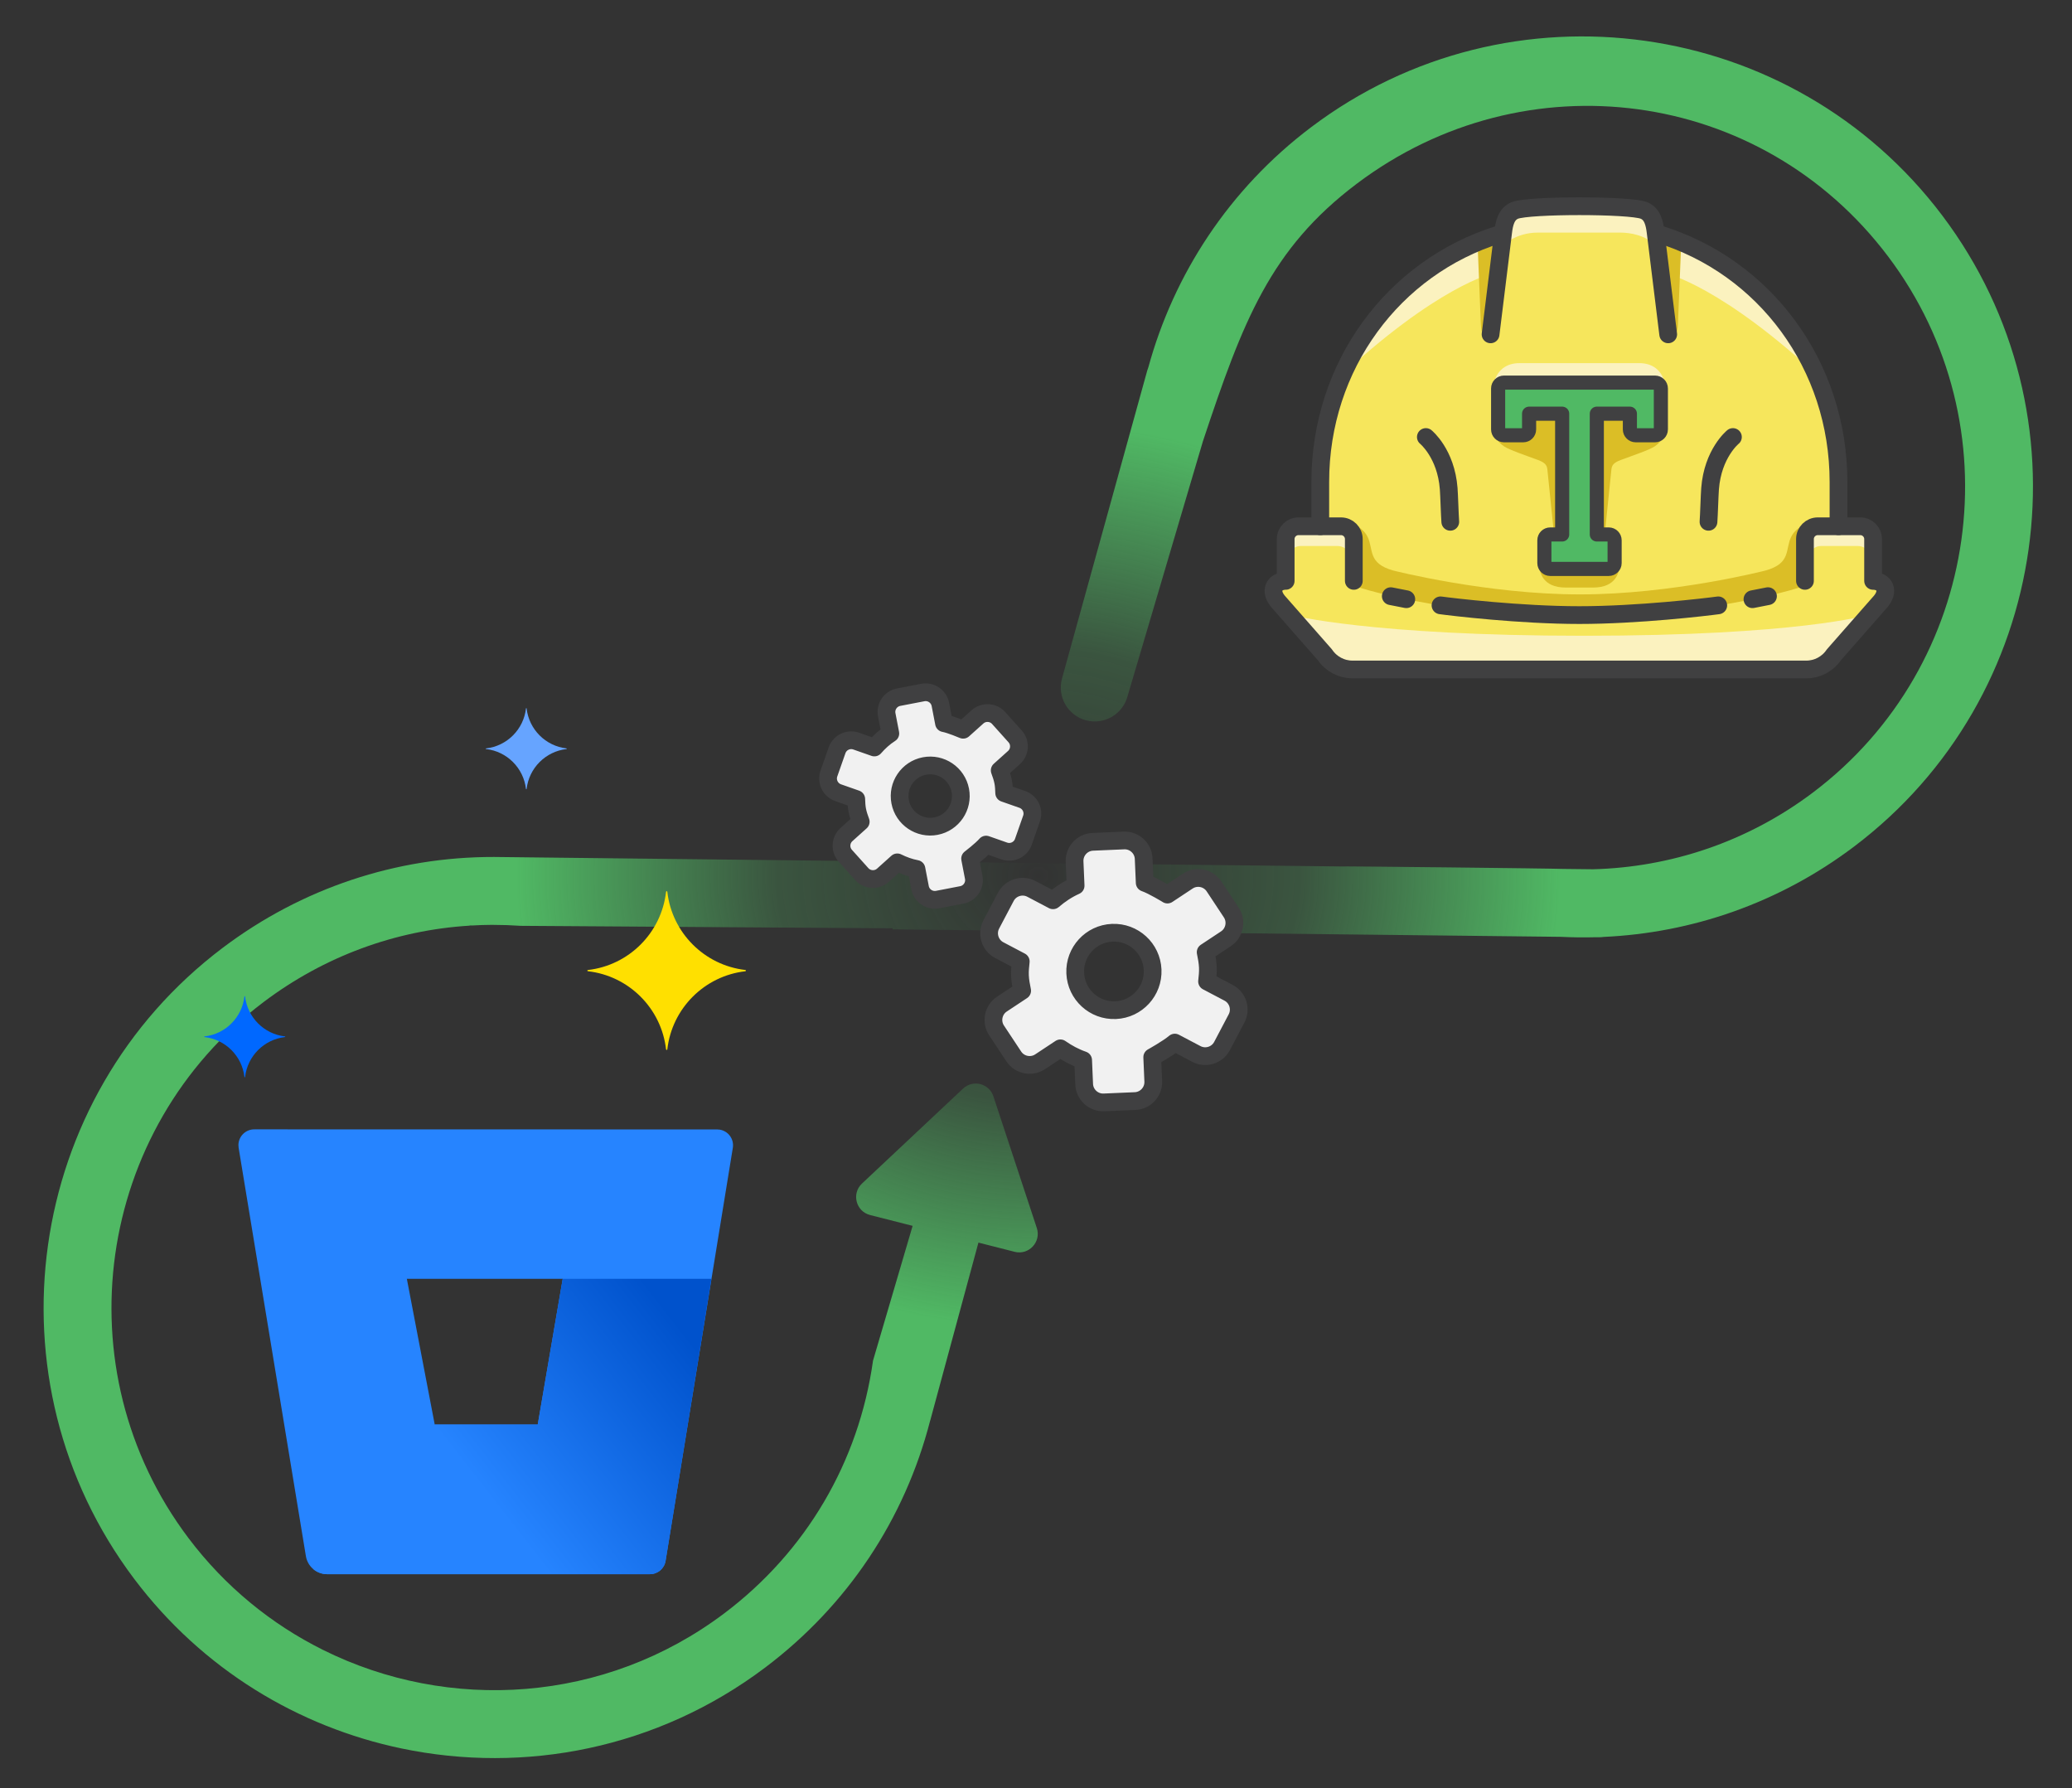 <?xml version="1.0" encoding="utf-8"?>
<svg version="1.1" id="Layer_1" x="0px" y="0px" viewBox="0 0 350.388 302.326" style="enable-background:new 0 0 350.388 302.326;" xmlns="http://www.w3.org/2000/svg">
  <rect x="0" y="0" width="350.388" height="302.326" fill="#333333" stroke="none"/>
  <style type="text/css">
	.fake{fill:url(#this_fixes_gradient);}
	.st0{fill:none;}
	.st1{fill:#2684FF;}
	.st2{fill:url(#bb-integrate-f1);}
	.st3{clip-path:url(#bb-integrate-f3);}
	.st4{fill:#F1F1F1;stroke:#404041;stroke-width:3;stroke-linecap:round;stroke-linejoin:round;stroke-miterlimit:10;}
	.st5{fill:#FFE000;}
	.st6{fill:#0068FF;}
	.st7{fill:#66A4FF;}
	.st8{fill:#F6E65C;}
	.st9{fill:#FBF2BF;}
	.st10{fill:#DBBE26;}
	.st11{fill:none;stroke:#404041;stroke-width:3;stroke-linecap:round;stroke-linejoin:round;stroke-miterlimit:10;}
	.st12{fill:#50B964;stroke:#404041;stroke-width:2.387;stroke-linecap:round;stroke-linejoin:round;stroke-miterlimit:10;}
  .st13{fill:url(#bb-integrate-f6);}
</style>
  <g>
    <g>
      <polygon class="st0" points="73.449,240.864 90.936,240.864 95.156,216.222 68.8,216.222 &#9;&#9;"/>
      <path class="st1" d="M43.033,190.951c-1.48-0.019-2.695,1.165-2.714,2.645c-0.002,0.155,0.009,0.31,0.034,0.464l11.376,69.061 c0.293,1.744,1.795,3.027,3.564,3.042h54.576c1.328,0.017,2.468-0.94,2.68-2.251l11.376-69.838 c0.237-1.461-0.755-2.837-2.216-3.074c-0.153-0.025-0.308-0.036-0.464-0.034L43.033,190.951z M90.936,240.864H73.516L68.8,216.222 h26.357L90.936,240.864z"/>
      <linearGradient id="bb-integrate-f1" gradientUnits="userSpaceOnUse" x1="126.133" y1="77.313" x2="84.568" y2="44.873" gradientTransform="matrix(1 0 0 -1 0 300.45)">
        <stop offset="0.18" style="stop-color:#0052CC"/>
        <stop offset="1" style="stop-color:#2684FF"/>
      </linearGradient>
      <path class="st2" d="M120.307,216.222H95.156l-4.221,24.641H73.516l-20.568,24.414c0.652,0.564,1.483,0.877,2.345,0.884h54.589 c1.328,0.017,2.468-0.94,2.68-2.251L120.307,216.222z"/>
    </g>
    <g>
      <g>
        <defs>
          <path id="bb-integrate-f2" d="M328.466,36.459C303.174,2.908,255.303-3.81,221.753,21.482c-13.948,10.514-23.253,24.932-27.554,40.6 c-0.076,0.192-0.143,0.39-0.199,0.593l-14.411,52.052c-0.838,3.058,0.963,6.215,4.021,7.052 c1.784,0.489,3.603,0.079,4.975-0.955c0.979-0.738,1.729-1.792,2.078-3.066l12.75-43.122 c6.768-20.353,11.399-32.543,26.021-43.567c28.495-21.481,68.382-16.194,89.863,12.3c21.481,28.495,15.775,69.151-12.72,90.632 c-11.162,8.414-24.19,12.639-37.201,12.974l-5.041-0.056c-1.586-0.082-37.89-0.479-37.801-0.423l-143.01-1.6 c-16.484-0.03-32.457,5.257-45.85,15.352c-33.55,25.292-40.269,73.163-14.977,106.713c11.539,15.307,27.778,25.025,45.212,28.67 c20.78,4.344,43.257,0.06,61.5-13.693c13.901-10.479,23.58-25.058,27.866-41.666c0.007-0.025,0.02-0.047,0.027-0.073 l8.157-30.101l6.121,1.557c2.4,0.611,4.528-1.671,3.752-4.023l-7.345-22.271c-0.718-2.178-3.455-2.874-5.126-1.304 l-17.093,16.055c-1.805,1.695-1.026,4.716,1.374,5.326l7.189,1.829c0,0-6.684,22.694-6.698,22.789 c-2.396,17.131-11.323,32.301-25.135,42.714c-20.24,15.258-46.61,16.785-67.892,6.186c-8.68-4.323-16.518-10.651-22.741-18.906 c-21.481-28.495-15.775-69.151,12.72-90.632c10.258-7.733,22.3-12.137,34.834-12.91l0-0.028l0.404,0.003 c1.11-0.062,2.221-0.105,3.338-0.109c0.011,0,0.022,0.002,0.033,0.002l0.239,0.003c1.526,0.001,3.058,0.053,4.592,0.159 l62.929,0.42l-0.001,0.176l112.967,1.264c1.98,0.098,3.965,0.123,5.95,0.067l0.525,0.006c0.274,0.003,0.54-0.024,0.804-0.058 c14.814-0.675,29.58-5.658,42.289-15.24C347.039,117.88,353.757,70.009,328.466,36.459z"/>
          <radialGradient id="bb-integrate-f6">
            <stop offset="0" stop-color="#50B964" stop-opacity="0"/>
            <stop offset="0.25" stop-color="#50B964" stop-opacity="0.25"/>
            <stop offset="0.5" stop-color="#50B964" stop-opacity="5"/>
            <stop offset="0.75" stop-color="#50B964" stop-opacity="1"/>
            <stop offset="1" stop-color="#50B964"/>
          </radialGradient>
        </defs>
        <g class="st3" style="clip-path: none;"/>
        <path d="M 328.466 36.459 C 303.174 2.908 255.303 -3.81 221.753 21.482 C 207.805 31.996 198.5 46.414 194.199 62.082 C 194.123 62.274 194.056 62.472 194 62.675 L 179.589 114.727 C 178.751 117.785 180.552 120.942 183.61 121.779 C 185.394 122.268 187.213 121.858 188.585 120.824 C 189.564 120.086 190.314 119.032 190.663 117.758 L 203.413 74.636 C 210.181 54.283 214.812 42.093 229.434 31.069 C 257.929 9.588 297.816 14.875 319.297 43.369 C 340.778 71.864 335.072 112.52 306.577 134.001 C 295.415 142.415 282.387 146.64 269.376 146.975 L 264.335 146.919 C 262.749 146.837 226.445 146.44 226.534 146.496 L 83.524 144.896 C 67.04 144.866 51.067 150.153 37.674 160.248 C 4.124 185.54 -2.595 233.411 22.697 266.961 C 34.236 282.268 50.475 291.986 67.909 295.631 C 88.689 299.975 111.166 295.691 129.409 281.938 C 143.31 271.459 152.989 256.88 157.275 240.272 C 157.282 240.247 157.295 240.225 157.302 240.199 L 165.459 210.098 L 171.58 211.655 C 173.98 212.266 176.108 209.984 175.332 207.632 L 167.987 185.361 C 167.269 183.183 164.532 182.487 162.861 184.057 L 145.768 200.112 C 143.963 201.807 144.742 204.828 147.142 205.438 L 154.331 207.267 C 154.331 207.267 147.647 229.961 147.633 230.056 C 145.237 247.187 136.31 262.357 122.498 272.77 C 102.258 288.028 75.888 289.555 54.606 278.956 C 45.926 274.633 38.088 268.305 31.865 260.05 C 10.384 231.555 16.09 190.899 44.585 169.418 C 54.843 161.685 66.885 157.281 79.419 156.508 L 79.419 156.48 L 79.823 156.483 C 80.933 156.421 82.044 156.378 83.161 156.374 C 83.172 156.374 83.183 156.376 83.194 156.376 L 83.433 156.379 C 84.959 156.38 86.491 156.432 88.025 156.538 L 150.954 156.958 L 150.953 157.134 L 263.92 158.398 C 265.9 158.496 267.885 158.521 269.87 158.465 L 270.395 158.471 C 270.669 158.474 270.935 158.447 271.199 158.413 C 286.013 157.738 300.779 152.755 313.488 143.173 C 347.039 117.88 353.757 70.009 328.466 36.459 Z" style="overflow: visible;" class="st13"/>
      </g>
    </g>
    <g>
      <path id="icon-settings_6_" class="st4" d="M207.768,167.862l-3.646-1.921c0.083-0.782,0.172-1.565,0.137-2.374 c-0.038-0.884-0.198-1.732-0.373-2.57l3.425-2.267c1.472-0.975,1.877-2.973,0.906-4.444l-2.911-4.403 c-0.975-1.472-2.973-1.877-4.444-0.906l-3.437,2.274c0,0-2.462-1.518-3.848-1.997l-0.176-4.082 c-0.076-1.763-1.58-3.142-3.342-3.066l-5.275,0.228c-1.763,0.076-3.142,1.58-3.066,3.342l0.176,4.079 c-1.405,0.628-2.667,1.477-3.82,2.464l-3.653-1.924c-1.559-0.822-3.51-0.218-4.332,1.344l-2.46,4.669 c-0.822,1.562-0.217,3.513,1.341,4.335l3.646,1.921c-0.083,0.782-0.172,1.565-0.137,2.374c0.038,0.884,0.198,1.732,0.373,2.57 l-3.425,2.267c-1.472,0.975-1.877,2.973-0.906,4.444l2.914,4.403c0.975,1.472,2.973,1.877,4.444,0.906l3.437-2.274 c1.187,0.829,2.462,1.518,3.848,1.997l0.176,4.079c0.076,1.763,1.58,3.142,3.342,3.066l5.275-0.228 c1.763-0.076,3.142-1.58,3.066-3.342l-0.176-4.079c0,0,2.667-1.477,3.82-2.464l3.653,1.924c1.562,0.822,3.51,0.218,4.332-1.344 l2.46-4.672C209.934,170.635,209.33,168.684,207.768,167.862z M188.652,170.797c-3.613,0.156-6.67-2.648-6.826-6.262 c-0.156-3.613,2.648-6.67,6.262-6.826c3.613-0.156,6.67,2.648,6.826,6.262C195.07,167.584,192.266,170.641,188.652,170.797z"/>
      <path id="icon-settings_5_" class="st4" d="M172.888,135.168l-3.073-1.078c-0.026-0.621-0.047-1.243-0.168-1.872 c-0.132-0.687-0.356-1.331-0.589-1.965l2.414-2.169c1.037-0.933,1.123-2.542,0.192-3.579l-2.787-3.104 c-0.933-1.037-2.542-1.123-3.579-0.192l-2.423,2.176c0,0-2.101-0.901-3.24-1.115l-0.611-3.171 c-0.264-1.369-1.599-2.273-2.968-2.009l-4.097,0.79c-1.369,0.264-2.273,1.599-2.009,2.968l0.611,3.168 c-1.025,0.654-1.913,1.464-2.7,2.369l-3.078-1.08c-1.314-0.462-2.769,0.237-3.23,1.553l-1.381,3.935 c-0.461,1.316,0.238,2.771,1.551,3.233l3.073,1.078c0.026,0.621,0.047,1.243,0.168,1.872c0.132,0.687,0.356,1.331,0.589,1.965 l-2.414,2.169c-1.037,0.933-1.123,2.542-0.192,3.579l2.789,3.103c0.933,1.037,2.542,1.123,3.579,0.192l2.423-2.176 c1.024,0.51,2.101,0.901,3.24,1.115l0.611,3.168c0.264,1.369,1.599,2.273,2.968,2.009l4.097-0.79 c1.369-0.264,2.273-1.6,2.009-2.968l-0.611-3.168c0,0,1.913-1.464,2.7-2.369l3.078,1.08c1.316,0.461,2.769-0.237,3.23-1.553 l1.381-3.938C174.903,137.084,174.204,135.629,172.888,135.168z M158.286,139.68c-2.806,0.541-5.521-1.296-6.062-4.102 s1.296-5.521,4.102-6.062c2.806-0.541,5.521,1.296,6.062,4.102C162.929,136.424,161.092,139.139,158.286,139.68z"/>
    </g>
    <path class="st5" d="M126.05,164.013v-0.008c-6.934-0.792-12.427-6.298-13.204-13.235h-0.007c-0.004-0.052-0.045-0.093-0.098-0.093 c-0.053,0-0.093,0.042-0.098,0.093h-0.006c-0.778,6.945-6.281,12.456-13.225,13.239v0.005c-0.052,0.004-0.093,0.045-0.093,0.098 c0,0.053,0.042,0.093,0.093,0.098v0.005c6.938,0.782,12.437,6.284,13.222,13.22h0.01c0.004,0.052,0.045,0.093,0.098,0.093 c0.053,0,0.093-0.042,0.098-0.093h0.007c0.785-6.928,6.274-12.426,13.202-13.216v-0.008c0.052-0.004,0.093-0.045,0.093-0.098 C126.143,164.058,126.102,164.017,126.05,164.013z"/>
    <path class="st6" d="M48.192,175.242v-0.004c-3.544-0.405-6.351-3.219-6.748-6.764H41.44c-0.002-0.026-0.023-0.048-0.05-0.048 c-0.027,0-0.048,0.021-0.05,0.048h-0.003c-0.398,3.549-3.21,6.366-6.759,6.766v0.003c-0.026,0.002-0.048,0.023-0.048,0.05 c0,0.027,0.021,0.048,0.048,0.05v0.003c3.546,0.4,6.356,3.212,6.758,6.756h0.005c0.002,0.026,0.023,0.048,0.05,0.048 c0.027,0,0.048-0.021,0.05-0.048h0.004c0.401-3.541,3.207-6.35,6.747-6.755v-0.004c0.026-0.002,0.048-0.023,0.048-0.05 C48.239,175.265,48.218,175.244,48.192,175.242z"/>
    <path class="st7" d="M95.8,126.544v-0.004c-3.544-0.405-6.351-3.219-6.748-6.764h-0.003c-0.002-0.026-0.023-0.048-0.05-0.048 c-0.027,0-0.048,0.021-0.05,0.048h-0.003c-0.398,3.549-3.21,6.366-6.759,6.766v0.003c-0.026,0.002-0.048,0.023-0.048,0.05 c0,0.027,0.021,0.048,0.048,0.05v0.003c3.546,0.4,6.356,3.212,6.758,6.756h0.005c0.002,0.026,0.023,0.048,0.05,0.048 c0.027,0,0.048-0.021,0.05-0.048h0.004c0.401-3.541,3.207-6.35,6.747-6.755v-0.004c0.026-0.002,0.048-0.023,0.048-0.05 C95.848,126.567,95.826,126.547,95.8,126.544z"/>
    <g>
      <g>
        <path class="st8" d="M316.752,98.214l0-7.067c0-1.195-0.969-2.164-2.164-2.164h-3.535V81.49c0-19.754-13.074-36.45-31.04-41.919 c-0.012-0.101-0.023-0.192-0.031-0.264c-0.184-1.569-0.535-3.158-2.013-3.736c-2.395-0.936-19.374-0.936-21.77,0 c-1.478,0.578-1.829,2.167-2.013,3.736c-0.011,0.092-0.026,0.217-0.043,0.357c-17.804,5.567-30.724,22.187-30.724,41.826v7.493 h-3.839c-1.195,0-2.164,0.969-2.164,2.164l0,7.067c-1.877,0-3.004,1.704-1.02,3.786l7.664,8.729 c1.047,1.543,2.791,2.467,4.656,2.467l76.735,0c1.865,0,3.609-0.924,4.656-2.467l7.664-8.729 C319.755,99.918,318.628,98.214,316.752,98.214z"/>
      </g>
      <g>
        <path class="st9" d="M315.77,104.005c0,0-11.834,3.489-47.921,3.489s-49.45-3.489-49.45-3.489l0,0l3.307,3.766 c1.105,1.628,3.726,5.293,5.693,5.293l78.515,0c1.967,0,5.445-3.665,6.55-5.293L315.77,104.005L315.77,104.005z"/>
      </g>
      <path class="st10" d="M305.175,94.562c0,0-0.018,0.006-0.025,0.008l0.025-3.83l1.718-2.613c0,0-2.959,0.477-4.009,2.673 c-1.015,2.122,0.023,4.447-4.316,5.662c-0.078,0.02-15.719,4.04-31.391,4.04c-15.734,0-31.499-4.02-31.578-4.04 c-4.339-1.216-3.301-3.54-4.316-5.662c-1.05-2.196-4.009-2.673-4.009-2.673l1.718,2.613l0.025,3.83 c-0.007-0.003-0.025-0.008-0.025-0.008l-0.186,4.453c0,0,14.927,5.155,38.277,5.155c23.351,0,38.277-5.155,38.277-5.155 L305.175,94.562z"/>
      <g>
        <g>
          <path class="st9" d="M217.269,94.562c0,0,0.944-2.247,2.679-2.247c1.735,0,5.462,0,6.233,0s1.914,0.409,2.739,2.247 c0,0-0.01-1.07-0.014-1.142c-0.083-1.569-0.24-3.158-0.903-3.736c-1.075-0.936-8.694-0.936-9.769,0 c-0.663,0.578-0.821,2.167-0.903,3.736C217.325,93.513,217.269,94.562,217.269,94.562z"/>
        </g>
        <g>
          <path class="st9" d="M305.248,94.562c0,0,0.944-2.247,2.679-2.247c1.735,0,5.462,0,6.233,0s1.914,0.409,2.739,2.247 c0,0-0.01-1.07-0.014-1.142c-0.083-1.569-0.24-3.158-0.903-3.736c-1.075-0.936-8.694-0.936-9.769,0 c-0.663,0.578-0.821,2.167-0.903,3.736C305.305,93.513,305.248,94.562,305.248,94.562z"/>
        </g>
      </g>
      <path class="st11" d="M305.23,98.214l0-7.067c0-1.195,0.969-2.164,2.164-2.164h7.194c1.195,0,2.164,0.969,2.164,2.164l0,7.067 c1.877,0,3.004,1.704,1.02,3.786l-7.664,8.729c-1.047,1.543-2.791,2.467-4.656,2.467l-76.735,0c-1.865,0-3.609-0.924-4.656-2.467 L216.396,102c-1.983-2.082-0.856-3.786,1.02-3.786l0-7.067c0-1.195,0.969-2.164,2.164-2.164h7.194 c1.195,0,2.164,0.969,2.164,2.164l0,7.067"/>
      <g>
        <path class="st9" d="M229.894,58.344c-1.446,1.871-2.76,3.849-3.915,5.93c16.993-15.95,26.411-18.034,26.411-18.034l1.13-6.416 C243.633,43.043,235.296,49.682,229.894,58.344z"/>
        <path class="st9" d="M308.189,64.274c-1.154-2.081-2.469-4.058-3.915-5.93c-5.402-8.662-13.739-15.301-23.626-18.52l1.13,6.416 C281.778,46.24,291.196,48.325,308.189,64.274z"/>
      </g>
      <g>
        <path class="st10" d="M252.483,67.914l0,4.797c0,0,0.164,1.611,1.859,2.756c0.89,0.602,3.547,1.495,5.75,2.31 c1.305,0.483,1.509,0.971,1.581,1.628c0.057,0.517,1.015,9.893,1.422,13.876h-1.663c-0.625,0-1.133,0.315-1.133,0.703v1.399 c0,1.336,0.526,3.962,4.487,3.962h4.595c3.962,0,4.487-2.625,4.487-3.962v-1.399c0-0.388-0.508-0.703-1.133-0.703h-1.663 c0.407-3.982,1.365-13.359,1.422-13.876c0.072-0.657,0.277-1.146,1.581-1.628c2.203-0.815,4.86-1.708,5.75-2.31 c1.694-1.146,1.859-2.756,1.859-2.756v-4.797L252.483,67.914z"/>
        <path class="st9" d="M277.221,61.399l-20.274,0c-2.112,0-3.956,1.074-4.464,3.974v1.168c0-0.545,0.468-0.989,1.043-0.989 l27.117,0c0.575,0,1.043,0.444,1.043,0.989v-1.168C281.177,62.473,279.333,61.399,277.221,61.399z"/>
        <path class="st12" d="M279.873,64.692l-25.542,0c-0.545,0-0.989,0.444-0.989,0.989v6.924c0,0.545,0.444,0.989,0.989,0.989h3.26 c0.545,0,0.989-0.444,0.989-0.989v-2.659h5.592l0,20.421h-2.021c-0.545,0-0.989,0.444-0.989,0.989v3.849 c0,0.545,0.444,0.989,0.989,0.989h9.902c0.545,0,0.989-0.444,0.989-0.989v-3.849c0-0.545-0.444-0.989-0.989-0.989h-2.021 l0-20.421h5.592v2.659c0,0.545,0.444,0.989,0.989,0.989h3.26c0.545,0,0.99-0.444,0.99-0.989v-6.924 C280.862,65.136,280.418,64.692,279.873,64.692z"/>
      </g>
      <g>
        <g>
          <path class="st10" d="M283.747,54.812l0.558-13.71l-4.239-1.531c0,0,1.581,12.759,1.676,15.241 C281.838,57.294,283.634,57.961,283.747,54.812z"/>
        </g>
        <g>
          <path class="st10" d="M250.421,54.812l-0.558-13.71l4.239-1.531c0,0-1.581,12.759-1.676,15.241 C252.33,57.294,250.535,57.961,250.421,54.812z"/>
        </g>
      </g>
      <g>
        <path class="st9" d="M254.102,41.573c0,0,2.105-2.247,5.971-2.247c3.866,0,12.171,0,13.89,0c1.718,0,4.265,0.409,6.104,2.247 c0,0-0.023-2.193-0.031-2.265c-0.184-1.569-0.535-3.158-2.013-3.736c-2.395-0.936-19.374-0.936-21.77,0 c-1.478,0.578-1.829,2.167-2.013,3.736C254.228,39.399,254.102,41.573,254.102,41.573z"/>
      </g>
      <path class="st11" d="M282.103,56.53c0,0-1.874-15.116-2.121-17.223c-0.184-1.569-0.535-3.158-2.013-3.736 c-2.395-0.936-19.374-0.936-21.77,0c-1.478,0.578-1.829,2.167-2.013,3.736c-0.247,2.107-2.121,17.223-2.121,17.223"/>
      <g>
        <path class="st11" d="M253.481,39.643c-17.837,5.548-30.214,22.185-30.214,41.847l0,7.493"/>
        <path class="st11" d="M280.435,39.565c17.966,5.469,30.466,22.17,30.466,41.924l0,7.493"/>
      </g>
      <g>
        <path class="st11" d="M290.568,102.352c-1.908,0.266-13.538,1.647-23.484,1.647c-9.946,0-21.576-1.381-23.484-1.647"/>
        <path class="st11" d="M237.816,101.315c-0.947-0.176-1.822-0.349-2.624-0.515"/>
        <path class="st11" d="M296.352,101.315c0.947-0.176,1.822-0.349,2.624-0.515"/>
      </g>
      <g>
        <g>
          <path class="st11" d="M245.251,88.226c-0.088-1.167-0.179-4.432-0.267-5.601c-0.452-5.975-3.864-8.735-3.864-8.735"/>
        </g>
        <g>
          <path class="st11" d="M288.917,88.226c0.088-1.167,0.179-4.432,0.267-5.601c0.453-5.975,3.864-8.735,3.864-8.735"/>
        </g>
      </g>
    </g>
  </g>
</svg>
